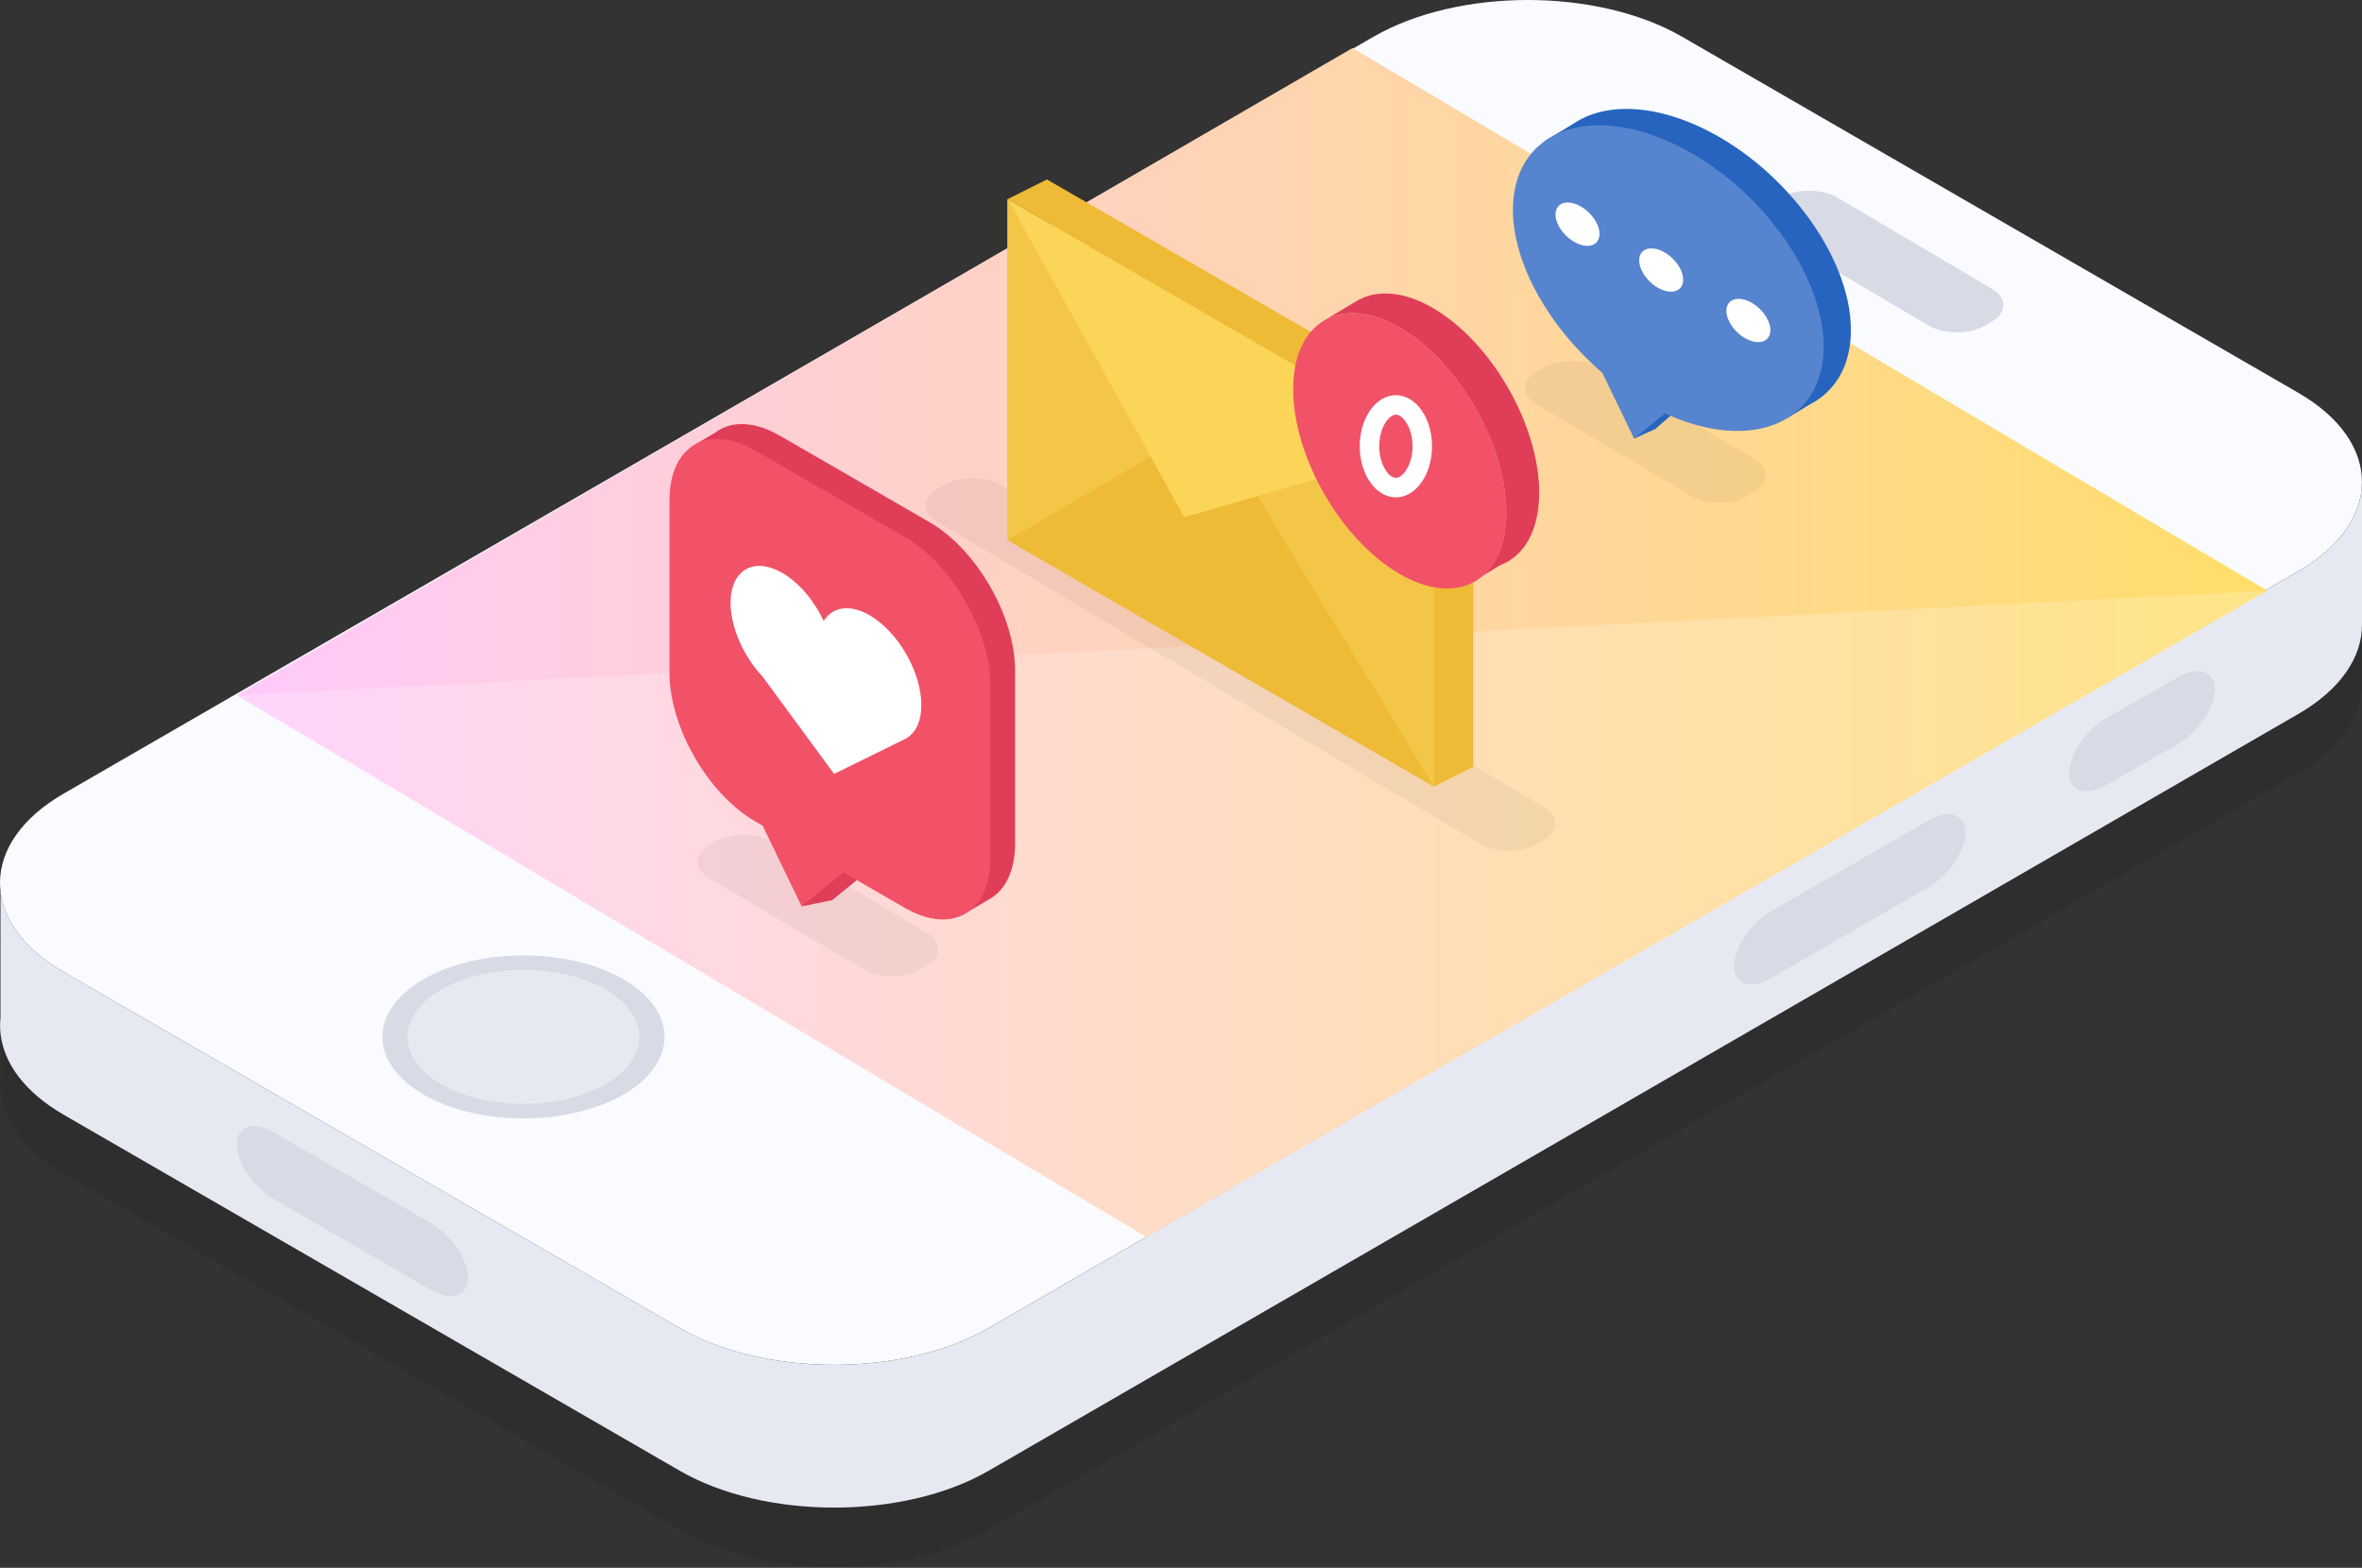<svg width="363" height="241" viewBox="0 0 363 241" fill="none" xmlns="http://www.w3.org/2000/svg">
<rect x="0" y="0" width="363" height="241" fill="#333333" stroke="none"/>
<path opacity="0.1" d="M363.001 83.191C363.001 78.22 359.739 73.249 353.215 69.478L258.528 14.754C245.48 7.212 224.127 7.212 211.078 14.754L207.979 16.544L207.867 16.479L148.958 50.657L9.791 131.09C2.741 135.166 -0.492 140.64 0.076 146.003C0.076 146.001 0.075 145.996 0.075 145.994V165.551C-0.008 166.344 -0.008 167.139 0.075 167.933V167.935C0.556 172.501 3.79 176.984 9.792 180.453L104.478 235.183C117.525 242.727 138.879 242.727 151.927 235.184L353.216 118.843C359.74 115.071 363.002 110.102 363.002 105.13L363.001 83.191ZM4.053 154.066C4.163 154.183 4.275 154.3 4.391 154.416C4.276 154.3 4.164 154.183 4.053 154.066ZM2.184 151.698C2.233 151.774 2.28 151.848 2.331 151.922C2.279 151.848 2.232 151.774 2.184 151.698ZM3.353 153.273C3.443 153.383 3.535 153.491 3.63 153.598C3.536 153.491 3.444 153.383 3.353 153.273ZM4.827 154.849C4.957 154.973 5.092 155.097 5.227 155.22C5.092 155.097 4.957 154.972 4.827 154.849ZM6.596 156.373C6.775 156.511 6.96 156.648 7.147 156.786C6.96 156.649 6.774 156.512 6.596 156.373ZM7.586 157.109C7.807 157.264 8.038 157.415 8.269 157.567C8.038 157.416 7.808 157.264 7.586 157.109Z" fill="#070707"/>
<path d="M9.786 149.419C-3.262 141.876 -3.262 129.535 9.786 121.994L211.073 5.656C224.121 -1.885 245.474 -1.885 258.524 5.656L353.21 60.381C366.258 67.923 366.258 80.264 353.21 87.806L151.922 204.15C138.873 211.69 117.519 211.69 104.472 204.147L9.786 149.419Z" fill="#FAFBFF"/>
<path d="M363.002 74.094C363.002 79.064 359.739 84.035 353.215 87.806L151.927 204.151C138.878 211.691 117.525 211.691 104.478 204.148L9.791 149.419C3.789 145.95 0.555 141.465 0.075 136.899V156.455C-0.008 157.249 -0.008 158.043 0.075 158.837V158.84C0.555 163.405 3.789 167.889 9.791 171.359L104.478 226.088C117.525 233.632 138.878 233.632 151.927 226.089L353.215 109.747C359.739 105.975 363.002 101.006 363.002 96.035V74.094Z" fill="#E7E9F2"/>
<path d="M36.389 106.872L207.867 7.383L348.432 90.795L176.205 190.164L36.389 106.872Z" fill="url(#paint0_linear_3_37089)"/>
<path d="M65.106 168.263C56.666 163.386 56.666 155.403 65.106 150.525C73.546 145.648 87.357 145.648 95.796 150.525C104.238 155.403 104.238 163.386 95.796 168.263C87.357 173.143 73.546 173.143 65.106 168.263Z" fill="#D8DAE5"/>
<path d="M67.836 166.681C60.904 162.671 60.904 156.116 67.836 152.109C74.77 148.104 86.115 148.104 93.049 152.109C99.981 156.116 99.981 162.671 93.049 166.681C86.115 170.69 74.77 170.69 67.836 166.681Z" fill="#E7E9F2"/>
<path d="M42.083 174.068C38.952 172.258 36.389 173.088 36.389 175.911C36.389 178.735 38.952 182.525 42.083 184.335L66.229 198.291C69.36 200.101 71.922 199.273 71.922 196.448C71.922 193.625 69.36 189.834 66.229 188.024L42.083 174.068Z" fill="#D8DAE5"/>
<path d="M296.34 126.127C299.473 124.317 302.035 125.146 302.035 127.97C302.035 130.793 299.473 134.585 296.34 136.395L272.194 150.35C269.064 152.161 266.501 151.33 266.501 148.507C266.501 145.683 269.064 141.893 272.194 140.082L296.34 126.127Z" fill="#D8DAE5"/>
<path d="M334.696 104.119C337.828 102.309 340.39 103.138 340.39 105.962C340.39 108.786 337.828 112.579 334.696 114.388L323.701 120.663C320.57 122.473 318.007 121.644 318.007 118.819C318.007 115.997 320.57 112.206 323.701 110.395L334.696 104.119Z" fill="#D8DAE5"/>
<path d="M282.402 30.384C280.008 28.971 276.082 28.953 273.676 30.345L272.677 30.921C270.271 32.313 270.26 34.608 272.654 36.02L296.341 50.008C298.736 51.422 302.661 51.44 305.067 50.049L306.066 49.472C308.473 48.081 308.484 45.787 306.089 44.374L282.402 30.384Z" fill="#D8DAE5"/>
<path opacity="0.2" d="M36.389 106.87L348.432 90.793L176.205 190.162L36.389 106.87Z" fill="white"/>
<path opacity="0.05" d="M118.72 129.357C116.327 127.943 112.4 127.926 109.994 129.318L108.995 129.894C106.588 131.285 106.578 133.58 108.971 134.994L132.659 148.982C135.053 150.397 138.979 150.414 141.386 149.024L142.385 148.446C144.792 147.055 144.802 144.76 142.408 143.348L118.72 129.357Z" fill="#070707"/>
<path d="M142.831 80.254L119.854 66.976C116.511 65.044 113.449 64.736 111.117 65.785C110.687 65.98 110.283 66.222 109.904 66.507L106.236 68.689L107.261 70.466C106.886 71.659 106.681 73.039 106.681 74.59V101.145C106.681 109.52 112.61 119.796 119.854 123.984L121.002 124.648L127.907 138.359L134.333 133.136L142.83 137.264C144.178 138.042 145.481 138.558 146.706 138.826L147.802 140.723L152.09 138.192C154.503 136.823 156.003 133.864 156.003 129.651V103.093C156.003 94.719 150.078 84.441 142.831 80.254Z" fill="#E03D58"/>
<path d="M123.189 139.331L127.909 138.36L129.53 136.26L126.358 133.879L123.189 139.331Z" fill="#E03D58"/>
<path d="M139.041 82.537L116.064 69.259C108.819 65.073 102.891 68.498 102.891 76.873V103.43C102.891 111.803 108.819 122.08 116.064 126.267L117.213 126.931L123.201 139.331L129.624 134.107L139.042 139.549C146.288 143.737 152.214 140.311 152.214 131.938V105.378C152.213 97.002 146.288 86.725 139.041 82.537Z" fill="#F15268"/>
<path d="M141.596 108.376C141.596 103.317 138.017 97.107 133.64 94.577C130.587 92.812 127.924 93.291 126.593 95.456C125.138 92.372 122.827 89.573 120.23 88.072C115.853 85.542 112.273 87.612 112.273 92.671C112.273 95.157 113.14 97.92 114.541 100.388H114.539L114.541 100.391C115.296 101.725 116.208 102.97 117.223 104.042L128.188 118.963L138.919 113.681C139.046 113.625 139.174 113.568 139.292 113.498L139.305 113.491H139.302C140.718 112.646 141.596 110.878 141.596 108.376Z" fill="white"/>
<path opacity="0.05" d="M245.918 56.552C243.525 55.139 239.598 55.121 237.192 56.513L236.192 57.09C233.787 58.482 233.775 60.777 236.169 62.189L259.857 76.177C262.251 77.591 266.178 77.609 268.583 76.218L269.581 75.64C271.989 74.25 272 71.956 269.605 70.542L245.918 56.552Z" fill="#070707"/>
<path d="M284.455 50.745C284.457 39.182 273.71 24.989 260.576 19.206C253.652 16.156 247.394 16.032 243.024 18.289L243.023 18.287L243.011 18.295C242.578 18.519 242.165 18.77 241.771 19.042L237.482 21.622L238.411 22.689C237.311 24.614 236.699 26.97 236.699 29.717C236.699 38.096 242.341 47.854 250.445 54.795L252.22 58.959L251.129 67.406L254.366 65.957L260.068 61.025C260.238 61.103 260.407 61.184 260.576 61.261C265.506 63.431 270.097 64.12 273.911 63.521L274.605 64.319L278.087 62.197C278.632 61.919 279.149 61.605 279.633 61.254L279.647 61.246C282.661 59.051 284.455 55.468 284.455 50.745Z" fill="#2664BF"/>
<path d="M256.389 21.726C243.256 15.943 232.511 20.673 232.511 32.239C232.511 40.619 238.154 50.378 246.258 57.317L251.131 67.41L255.881 63.546C256.05 63.623 256.218 63.705 256.389 63.781C269.522 69.563 280.266 64.831 280.266 53.267C280.269 41.704 269.522 27.511 256.389 21.726Z" fill="#5784CE"/>
<path d="M255.297 38.534C253.438 37.714 251.915 38.385 251.915 40.023C251.915 41.66 253.438 43.671 255.297 44.491C257.158 45.308 258.679 44.638 258.679 43.001C258.68 41.362 257.158 39.352 255.297 38.534Z" fill="white"/>
<path d="M242.437 31.482C240.578 30.663 239.056 31.333 239.056 32.971C239.056 34.61 240.578 36.62 242.437 37.439C244.298 38.258 245.818 37.588 245.818 35.95C245.821 34.311 244.299 32.301 242.437 31.482Z" fill="white"/>
<path d="M268.698 46.286C266.836 45.468 265.315 46.138 265.315 47.777C265.315 49.414 266.837 51.425 268.698 52.243C270.557 53.063 272.079 52.393 272.079 50.755C272.08 49.117 270.558 47.106 268.698 46.286Z" fill="white"/>
<path opacity="0.05" d="M153.827 74.591C151.434 73.178 147.506 73.16 145.1 74.552L144.101 75.129C141.695 76.521 141.684 78.815 144.078 80.228L227.448 129.69C229.841 131.105 233.768 131.123 236.174 129.732L237.171 129.154C239.579 127.763 239.59 125.469 237.194 124.055L153.827 74.591Z" fill="#070707"/>
<path d="M154.838 30.625V83.052L220.367 120.923V68.494L154.838 30.625Z" fill="#EFBA35"/>
<path d="M154.838 30.625L182.008 79.505L220.367 68.494L154.838 30.625Z" fill="#FBD558"/>
<path d="M154.838 83.052L176.837 70.2L154.838 30.625V83.052Z" fill="#F4C647"/>
<path d="M220.362 68.492V120.921L193.227 76.281L220.362 68.492Z" fill="#F4C647"/>
<path d="M154.834 30.62L160.897 27.586L226.426 65.455V117.883L220.364 120.919V68.489L154.834 30.62Z" fill="#EFBA35"/>
<path d="M215.121 50.365C206.109 45.155 198.739 49.416 198.739 59.832C198.739 70.249 206.109 83.033 215.121 88.241C224.129 93.448 231.502 89.187 231.502 78.772C231.502 68.356 224.131 55.573 215.121 50.365Z" fill="#F15268"/>
<path d="M203.352 49.351L203.359 49.36C203.398 49.334 203.435 49.302 203.476 49.277L203.352 49.351Z" fill="#E03D58"/>
<path d="M225.825 89.768L225.834 89.781L225.939 89.715C225.9 89.731 225.865 89.752 225.825 89.768Z" fill="#E03D58"/>
<path d="M220.165 47.322C215.8 44.798 211.828 44.514 208.884 46.06L208.877 46.048L208.763 46.117C208.631 46.189 208.504 46.269 208.376 46.348L203.597 49.205C206.562 47.522 210.634 47.767 215.114 50.357C224.123 55.566 231.495 68.349 231.495 78.765C231.495 83.271 230.11 86.62 227.815 88.553L230.511 86.891C234.187 85.537 236.548 81.619 236.548 75.73C236.548 65.316 229.177 52.532 220.165 47.322Z" fill="#E03D58"/>
<path d="M218.823 73.06C218.82 73.83 218.381 74.26 217.834 74.054L217.658 73.986L217.657 75.85C217.654 76.61 217.232 77.023 216.685 76.798C216.141 76.571 215.719 75.82 215.72 75.078L215.722 73.255L210.209 71.173L210.191 71.166L210.174 71.16C209.961 71.08 209.751 70.933 209.575 70.666C209.135 70.081 209.082 69.308 209.417 68.895L215.947 60.138C215.964 60.142 215.964 60.117 215.982 60.099C216 60.078 216.018 60.058 216.036 60.014C216.089 60.001 216.107 59.981 216.124 59.962C216.142 59.941 216.178 59.924 216.195 59.904C216.23 59.887 216.248 59.868 216.301 59.879C216.318 59.835 216.336 59.814 216.371 59.822C216.389 59.802 216.424 59.81 216.478 59.798C216.496 59.802 216.53 59.81 216.549 59.789C216.583 59.796 216.636 59.808 216.671 59.816C216.671 59.816 216.69 59.82 216.707 59.824C216.725 59.827 216.725 59.827 216.742 59.831C216.778 59.839 216.832 59.851 216.849 59.855C216.884 59.887 216.902 59.891 216.937 59.899C216.953 59.927 217.007 59.939 217.043 59.971C217.06 59.974 217.096 60.007 217.114 60.01C217.149 60.067 217.184 60.099 217.201 60.128C217.236 60.16 217.253 60.188 217.29 60.221C217.29 60.221 217.307 60.224 217.307 60.248C217.325 60.252 217.362 60.284 217.362 60.309C217.396 60.365 217.414 60.394 217.433 60.423C217.449 60.451 217.466 60.504 217.484 60.532C217.501 60.56 217.519 60.589 217.555 60.67C217.555 60.695 217.572 60.748 217.59 60.777C217.608 60.83 217.608 60.854 217.626 60.932C217.626 60.956 217.643 61.009 217.643 61.034C217.661 61.087 217.661 61.112 217.661 61.185C217.661 61.234 217.678 61.263 217.678 61.312C217.678 61.336 217.678 61.36 217.678 61.385L217.664 71.291L217.839 71.352C218.385 71.541 218.824 72.314 218.823 73.06ZM215.732 64.694L212.218 69.4L215.724 70.618L215.732 64.694Z" fill="#F15268"/>
<path d="M218.583 68.602C218.583 70.497 218.036 72.15 217.23 73.29C216.421 74.433 215.442 74.957 214.524 74.957C213.606 74.957 212.627 74.433 211.818 73.29C211.012 72.15 210.466 70.497 210.466 68.602C210.466 66.706 211.012 65.053 211.818 63.913C212.627 62.77 213.606 62.246 214.524 62.246C215.442 62.246 216.421 62.77 217.23 63.913C218.036 65.053 218.583 66.706 218.583 68.602Z" stroke="white" stroke-width="3"/>
<defs>
<linearGradient id="paint0_linear_3_37089" x1="36.389" y1="98.773" x2="348.432" y2="98.773" gradientUnits="userSpaceOnUse">
<stop stop-color="#FFCAFB"/>
<stop offset="1" stop-color="#FFDE6A"/>
</linearGradient>
</defs>
</svg>
